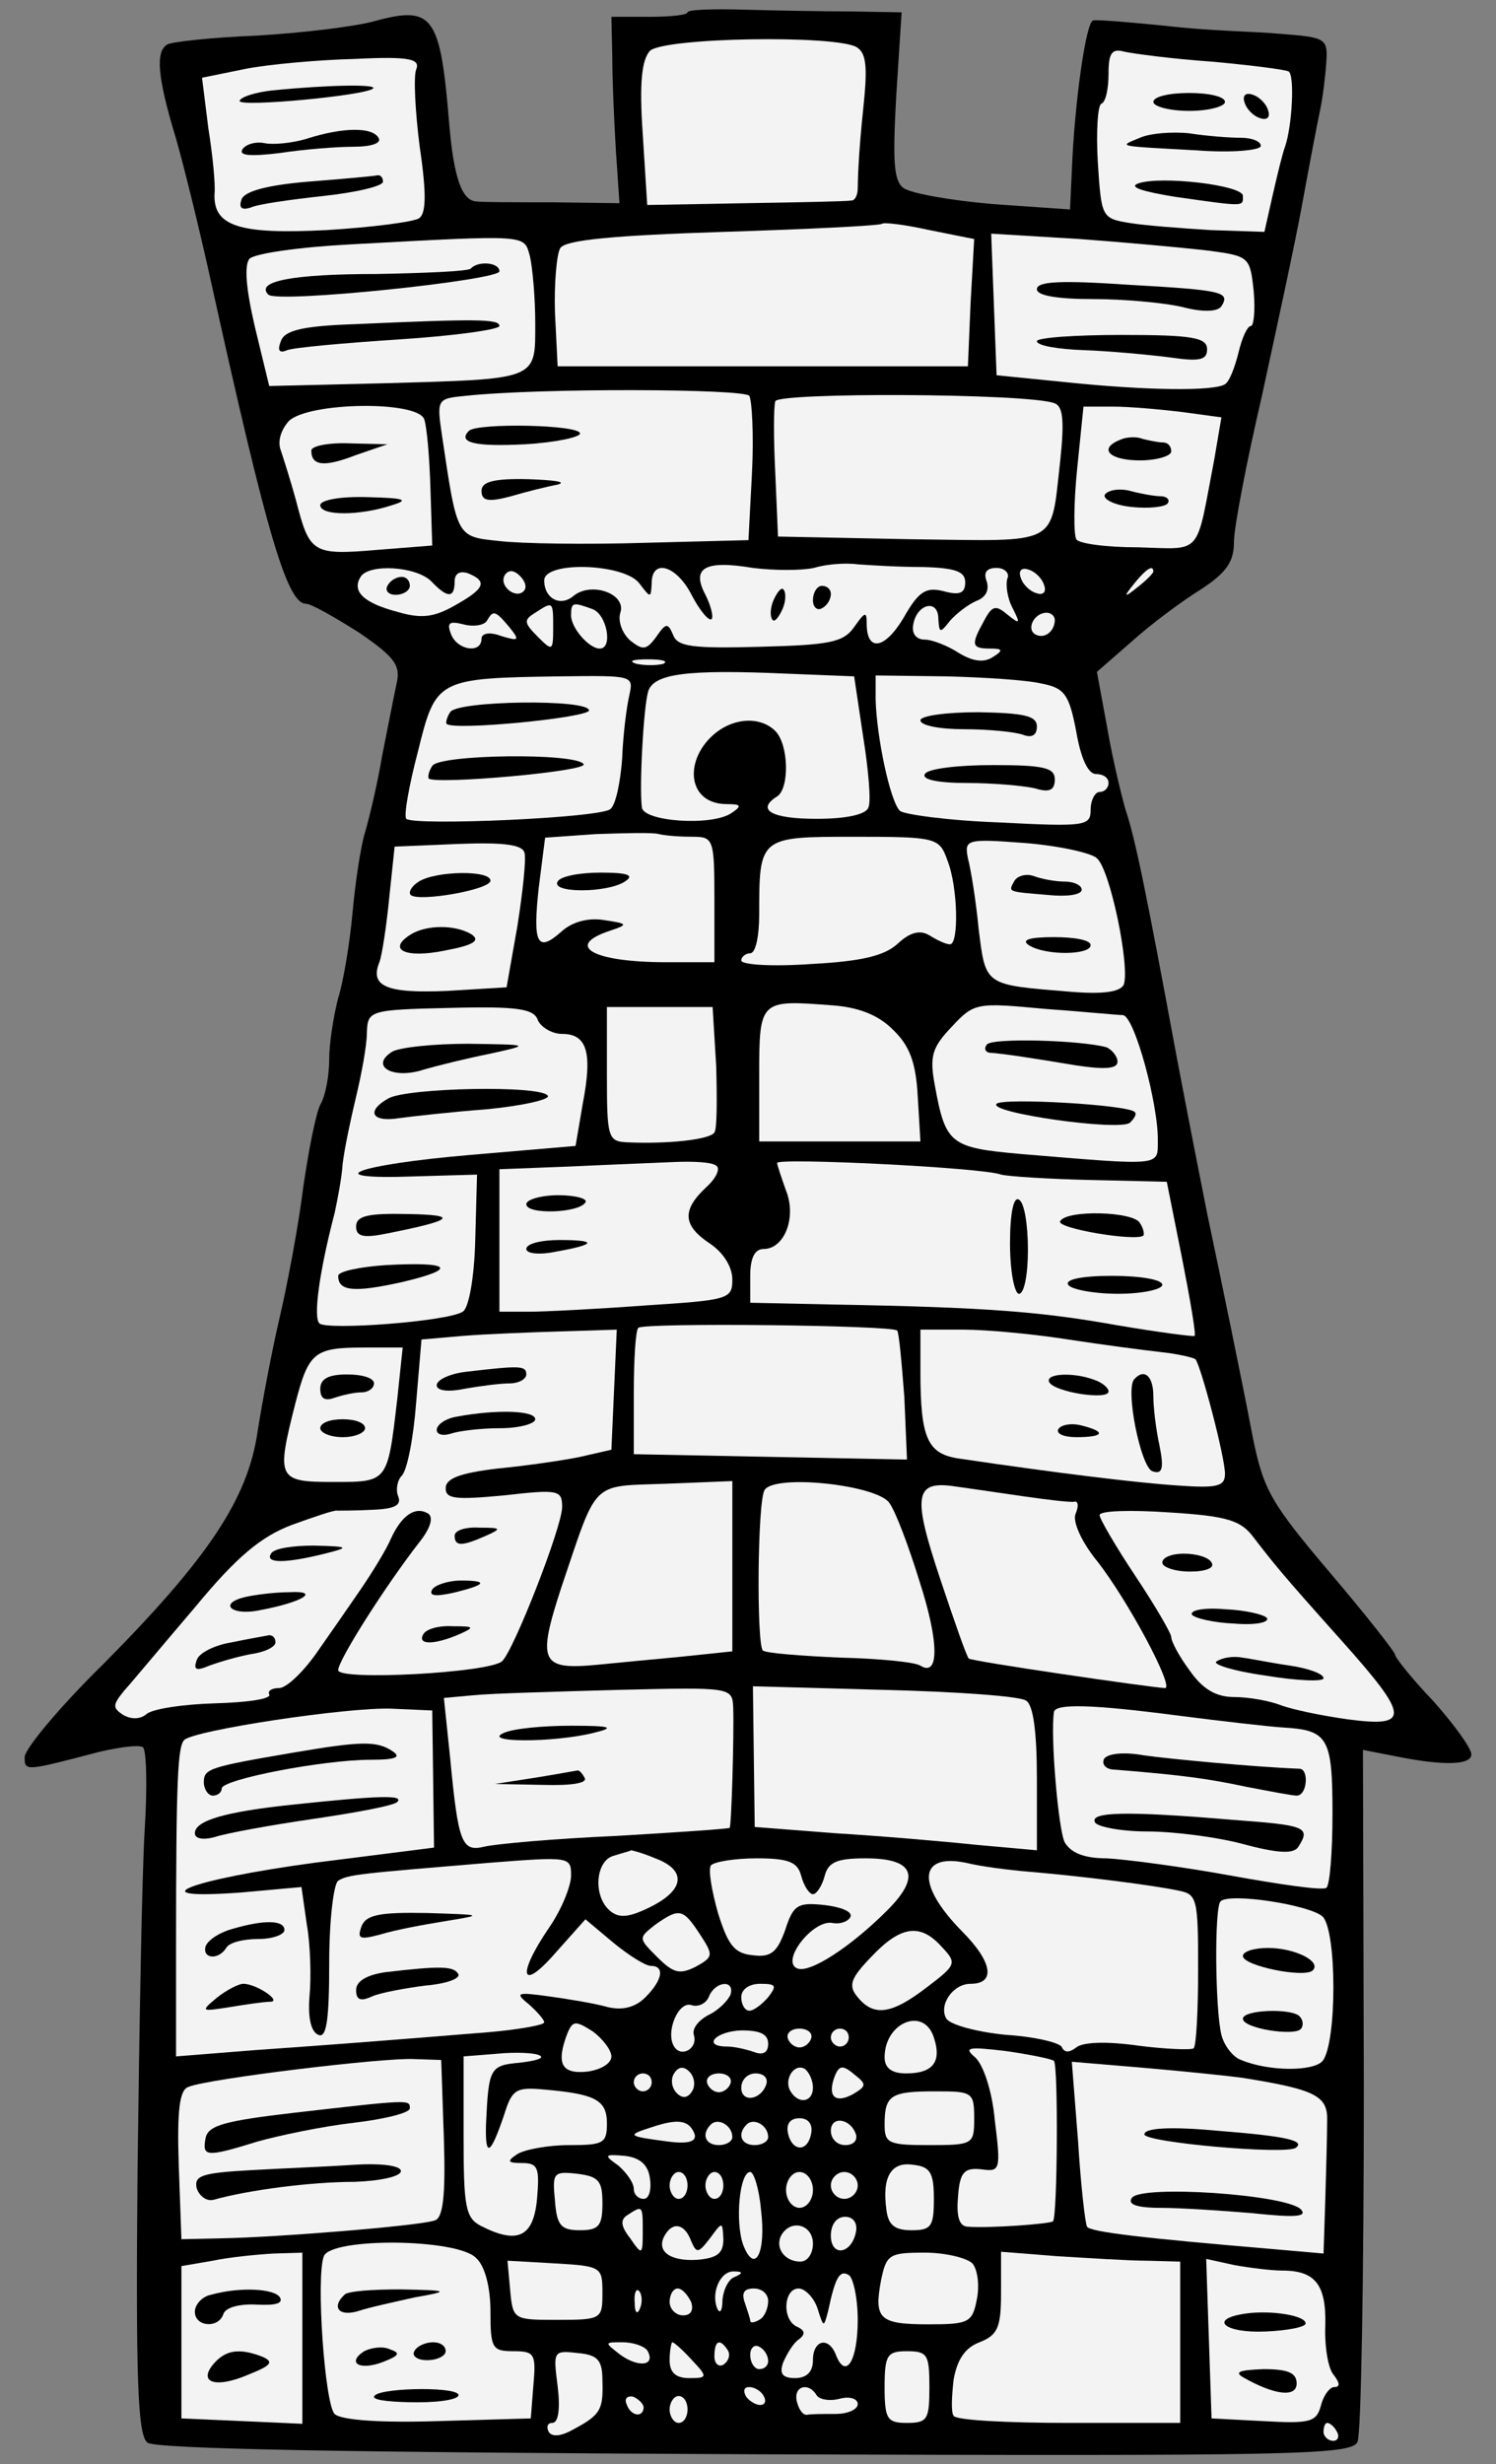 <?xml version="1.0" encoding="UTF-8" standalone="no"?>
<!DOCTYPE svg PUBLIC "-//W3C//DTD SVG 1.1//EN" "http://www.w3.org/Graphics/SVG/1.1/DTD/svg11.dtd">
<svg xmlns:xl="http://www.w3.org/1999/xlink" xmlns="http://www.w3.org/2000/svg" xmlns:dc="http://purl.org/dc/elements/1.1/" version="1.1" viewBox="90 62.04 184.5 303.793" width="184.5" height="303.793">
  <rect x="90" y="62.04" width="184.5" height="303.793" fill="#808080" stroke="none"/>
  <defs>
    <clipPath id="artboard_clip_path">
      <path d="M 90 62.04 L 274.5 62.04 L 274.5 365.833 L 90 365.833 Z"/>
    </clipPath>
  </defs>
  <g id="Tower_(1)" fill="none" stroke-dasharray="none" stroke-opacity="1" fill-opacity="1" stroke="none">
    <title>Tower (1)</title>
    <g id="Tower_(1): Layer 2" clip-path="url(#artboard_clip_path)">
      <title>Layer 2</title>
      <g id="Group_1340">
        <g id="Graphic_1530">
          <path d="M 174.793 63.56 C 174.793 63.891 172.694 64.112 170.153 64.112 L 165.403 64.112 L 165.513 69.083 C 165.513 71.845 165.734 76.927 165.955 80.573 L 166.397 87.091 L 158.111 86.98 C 153.582 86.98 149.384 86.98 148.721 86.87 C 146.954 86.759 145.959 83.887 145.407 77.369 C 144.302 63.891 143.418 62.676 136.127 64.664 C 133.697 65.327 127.289 66.101 121.655 66.432 C 116.131 66.653 111.049 67.205 110.608 67.537 C 109.171 68.421 109.392 71.514 111.712 79.137 C 112.817 83.003 114.806 91.178 116.131 97.254 C 122.87 127.745 125.411 136.473 127.731 136.473 C 128.394 136.473 131.266 138.13 134.249 140.008 C 138.778 143.101 139.441 144.095 138.889 146.415 C 138.557 147.962 137.784 151.939 137.121 155.253 C 136.569 158.567 135.575 162.766 135.022 164.644 C 134.47 166.411 133.807 170.941 133.476 174.586 C 133.144 178.232 132.371 182.982 131.708 185.081 C 131.156 187.18 130.603 190.605 130.603 192.594 C 130.603 194.582 130.161 197.123 129.499 198.228 C 128.946 199.332 128.062 203.862 127.4 208.391 C 126.847 212.921 125.522 219.991 124.527 224.3 C 123.533 228.498 122.318 235.016 121.765 238.551 C 120.55 246.836 115.689 254.128 102.764 267.164 C 97.351 272.466 93.042 277.659 93.042 278.653 C 93.042 280.42 93.042 280.42 102.322 277.99 C 104.752 277.438 107.072 277.106 107.625 277.438 C 108.067 277.769 108.177 282.299 107.846 287.601 C 107.514 292.904 107.183 311.795 106.962 329.581 C 106.741 355.211 106.962 362.171 108.177 363.166 C 109.171 363.939 132.04 364.381 183.079 364.602 C 249.694 364.823 256.765 364.712 257.428 363.055 C 257.87 362.061 258.201 342.507 258.201 319.528 L 258.091 277.769 L 262.068 278.542 C 268.033 279.758 271.458 279.647 271.458 278.321 C 271.458 277.548 269.359 274.676 266.818 271.803 C 264.167 269.042 262.068 266.39 262.068 266.059 C 262.068 265.727 258.422 261.087 254.003 255.895 C 246.712 247.278 245.828 245.732 244.502 239.214 C 243.066 231.701 240.636 219.991 238.868 211.595 C 238.316 208.833 236.548 199.885 235.001 191.71 C 231.245 171.382 229.92 165.085 228.815 161.882 C 228.373 160.335 227.268 155.916 226.605 152.049 L 225.28 144.869 L 229.588 141.113 C 231.908 139.014 235.775 136.141 238.095 134.705 C 241.298 132.606 242.182 131.28 242.182 128.85 C 242.182 127.082 243.729 119.018 245.607 110.953 C 247.375 102.778 249.694 92.173 250.578 87.312 C 251.462 82.451 252.456 77.258 252.788 75.712 C 253.119 74.165 253.451 71.514 253.561 69.857 C 253.782 66.763 253.561 66.653 247.927 66.211 C 244.171 65.88 239.31 65.88 233.676 65.217 C 229.257 64.775 225.28 64.444 224.838 64.554 C 223.954 64.554 222.518 74.607 222.186 83.114 L 221.965 87.864 L 212.465 87.201 C 207.272 86.759 202.301 85.875 201.417 85.213 C 200.202 84.329 200.092 81.788 200.533 73.834 L 201.196 63.56 L 194.899 63.449 C 191.475 63.449 185.509 63.339 181.642 63.228 C 177.886 63.118 174.793 63.228 174.793 63.56 Z" fill="black"/>
        </g>
        <g id="Graphic_1529">
          <path d="M 195.673 67.868 C 196.888 68.642 196.998 70.409 196.446 75.601 C 195.894 80.794 195.783 84.329 195.783 85.213 C 195.783 86.096 195.452 86.759 195.01 86.759 C 194.457 86.87 188.713 86.98 181.974 87.091 L 169.822 87.312 L 169.269 78.584 C 168.827 72.177 169.159 69.415 170.153 68.31 C 171.921 66.653 193.132 66.322 195.673 67.868 Z" fill="#f3f3f3"/>
        </g>
        <g id="Graphic_1528">
          <path d="M 239.42 69.636 C 244.281 70.078 248.59 70.63 248.921 70.851 C 249.694 71.293 249.363 77.59 248.479 80.131 C 248.148 81.015 247.485 83.776 246.933 86.207 L 245.938 90.626 L 239.31 90.405 C 235.775 90.184 231.245 89.853 229.257 89.521 C 225.832 88.969 225.832 88.748 225.39 82.009 C 225.169 78.253 225.39 74.939 225.832 74.828 C 226.384 74.607 226.716 72.95 226.716 71.072 C 226.716 68.531 227.158 67.979 228.704 68.421 C 229.699 68.642 234.56 69.304 239.42 69.636 Z" fill="#f3f3f3"/>
        </g>
        <g id="Graphic_1527">
          <path d="M 141.319 70.63 C 140.988 71.514 141.209 75.822 141.761 80.131 C 142.645 86.096 142.535 88.416 141.651 88.969 C 140.877 89.411 135.796 90.073 130.272 90.405 C 119.556 90.957 116.242 89.963 116.463 85.875 C 116.573 84.771 116.242 81.236 115.689 77.811 L 114.916 71.624 L 120.329 70.52 C 123.202 69.967 129.278 69.415 133.807 69.304 C 140.546 68.973 141.872 69.304 141.319 70.63 Z" fill="#f3f3f3"/>
        </g>
        <g id="Graphic_1526">
          <path d="M 209.703 99.353 L 209.371 107.197 L 184.073 107.197 L 158.774 107.197 L 158.443 100.569 C 158.332 96.923 158.664 93.277 159.106 92.614 C 159.769 91.62 165.624 91.068 179.212 90.626 C 189.817 90.294 198.545 89.853 198.766 89.632 C 198.987 89.411 201.638 89.742 204.621 90.405 L 210.145 91.51 L 209.703 99.353 Z" fill="#f3f3f3"/>
        </g>
        <g id="Graphic_1525">
          <path d="M 155.35 93.609 C 155.681 95.045 156.012 98.801 156.012 101.894 C 156.012 108.965 156.454 108.744 137.121 109.296 L 123.202 109.627 L 121.434 102.336 C 120.329 97.586 120.108 94.713 120.771 93.94 C 121.434 93.277 126.958 92.504 133.144 92.173 C 155.46 90.957 154.576 90.957 155.35 93.609 Z" fill="#f3f3f3"/>
        </g>
        <g id="Graphic_1524">
          <path d="M 239.089 92.946 C 244.06 93.609 244.171 93.719 244.613 97.917 C 244.834 100.348 244.613 102.226 244.281 102.226 C 243.839 102.226 243.177 103.662 242.735 105.54 C 242.293 107.307 241.63 109.075 241.077 109.406 C 239.752 110.29 231.356 110.18 221.744 109.186 L 212.907 108.302 L 212.575 99.574 L 212.244 90.847 L 223.181 91.51 C 229.146 91.952 236.327 92.614 239.089 92.946 Z" fill="#f3f3f3"/>
        </g>
        <g id="Graphic_1523">
          <path d="M 182.416 110.843 C 182.747 111.505 182.968 115.704 182.747 120.233 L 182.305 128.629 L 169.49 128.96 C 162.42 129.181 154.355 129.071 151.593 128.739 C 146.291 128.187 146.401 128.408 144.523 115.814 C 143.86 111.285 143.86 111.174 147.395 110.843 C 156.565 109.848 181.863 109.959 182.416 110.843 Z" fill="#f3f3f3"/>
        </g>
        <g id="Graphic_1522">
          <path d="M 219.977 111.726 C 221.082 112.058 221.303 113.715 220.75 118.907 C 219.535 129.513 220.861 128.739 202.412 128.519 L 185.951 128.187 L 185.619 120.454 C 185.399 116.145 185.399 112.168 185.619 111.505 C 185.951 110.401 216.442 110.511 219.977 111.726 Z" fill="#f3f3f3"/>
        </g>
        <g id="Graphic_1521">
          <path d="M 142.314 113.715 C 142.645 114.599 142.976 118.465 143.087 122.332 L 143.308 129.292 L 136.348 129.844 C 128.504 130.507 128.173 130.176 126.516 123.768 C 125.853 121.338 124.969 118.576 124.638 117.582 C 124.196 116.477 124.638 115.041 125.632 113.936 C 128.062 111.616 141.43 111.395 142.314 113.715 Z" fill="#f3f3f3"/>
        </g>
        <g id="Graphic_1520">
          <path d="M 235.775 112.831 L 240.636 113.494 L 239.752 118.686 C 237.432 130.728 238.426 129.734 230.362 129.513 C 226.495 129.513 223.07 129.071 222.739 128.519 C 222.407 127.966 222.407 124.1 222.849 119.791 L 223.623 112.168 L 227.268 112.168 C 229.257 112.168 233.013 112.5 235.775 112.831 Z" fill="#f3f3f3"/>
        </g>
        <g id="Graphic_1519">
          <path d="M 190.37 132.054 C 191.806 131.612 194.236 131.391 195.783 131.612 C 197.33 131.722 200.865 131.943 203.848 131.943 C 207.825 132.054 209.04 132.496 209.04 133.821 C 209.04 135.147 208.377 135.478 206.389 134.926 C 204.179 134.374 203.295 134.926 201.417 138.24 C 199.097 142.107 196.888 142.438 196.888 138.903 C 196.888 137.356 196.667 137.467 195.341 139.345 C 194.016 141.223 192.358 141.554 183.741 141.775 C 175.456 141.996 173.578 141.775 173.025 140.339 C 172.363 138.793 172.142 138.793 170.926 140.56 C 169.711 142.217 169.269 142.217 167.723 141.002 C 166.728 140.118 166.176 138.572 166.507 137.577 C 167.281 135.257 162.972 133.711 160.763 135.478 C 159.106 136.915 157.117 135.81 157.117 133.6 C 157.117 131.17 166.949 131.501 168.827 133.932 C 170.264 135.81 170.264 135.81 170.374 133.932 C 170.374 130.838 173.467 131.722 175.345 135.478 C 176.34 137.356 177.444 138.682 177.776 138.351 C 177.997 138.019 177.665 136.694 177.002 135.368 C 175.235 132.054 176.892 131.059 182.858 132.054 C 185.509 132.385 188.823 132.385 190.37 132.054 Z" fill="#f3f3f3"/>
        </g>
        <g id="Graphic_1518">
          <path d="M 143.197 133.711 C 145.186 135.81 146.07 135.81 146.07 133.711 C 146.07 132.717 146.733 132.385 147.727 132.717 C 150.157 133.711 149.826 134.595 146.07 136.694 C 143.529 138.13 141.982 138.351 138.999 137.467 C 134.801 136.362 133.365 134.926 134.47 133.158 C 135.464 131.501 141.319 131.833 143.197 133.711 Z" fill="#f3f3f3"/>
        </g>
        <g id="Graphic_1517">
          <path d="M 154.576 134.926 C 153.582 135.92 151.483 134.263 152.256 132.937 C 152.698 132.275 153.361 132.275 154.134 133.048 C 154.797 133.711 155.018 134.484 154.576 134.926 Z" fill="#f3f3f3"/>
        </g>
        <g id="Graphic_1516">
          <path d="M 214.232 133.379 C 214.011 134.153 214.232 135.81 214.895 137.025 C 215.889 139.014 215.779 139.014 214.232 137.798 C 212.796 136.583 212.354 136.694 211.36 138.572 C 209.703 141.554 209.813 141.996 212.133 141.996 C 213.68 141.996 213.79 142.217 212.354 143.101 C 211.249 143.764 209.924 143.543 208.267 142.549 C 206.941 141.665 204.952 140.892 204.069 140.892 C 202.964 140.892 202.412 140.118 202.632 139.014 C 203.074 136.473 205.726 135.81 205.726 138.351 C 205.836 140.118 205.947 140.118 207.162 138.572 C 207.935 137.688 209.371 136.583 210.366 136.141 C 211.581 135.699 212.023 134.816 211.691 133.711 C 211.249 132.606 211.691 132.054 212.907 132.054 C 213.901 132.054 214.564 132.717 214.232 133.379 Z" fill="#f3f3f3"/>
        </g>
        <g id="Graphic_1515">
          <path d="M 218.762 134.153 C 219.093 135.036 218.651 135.478 217.767 135.147 C 216.994 134.926 216.11 134.042 215.889 133.269 C 215.558 132.385 216 131.943 216.884 132.275 C 217.657 132.496 218.541 133.379 218.762 134.153 Z" fill="#f3f3f3"/>
        </g>
        <g id="Graphic_1514">
          <path d="M 232.24 132.496 C 232.24 132.717 231.356 133.6 230.362 134.374 C 228.594 135.81 228.483 135.699 229.92 133.932 C 231.356 132.164 232.24 131.612 232.24 132.496 Z" fill="#f3f3f3"/>
        </g>
        <g id="Graphic_1513">
          <path d="M 158.222 139.455 C 158.222 142.328 158.111 142.328 156.344 140.56 C 154.576 138.793 154.576 138.461 156.012 137.577 C 158.222 136.141 158.222 136.141 158.222 139.455 Z" fill="#f3f3f3"/>
        </g>
        <g id="Graphic_1512">
          <path d="M 163.083 137.135 C 164.85 137.798 165.624 141.996 163.967 141.996 C 162.641 141.996 160.431 139.455 160.431 137.909 C 160.431 136.252 160.652 136.252 163.083 137.135 Z" fill="#f3f3f3"/>
        </g>
        <g id="Graphic_1511">
          <path d="M 152.809 139.345 C 154.134 141.002 154.024 141.113 151.814 140.45 C 150.378 139.897 149.384 140.118 149.384 140.781 C 149.384 142.659 146.401 142.217 145.628 140.229 C 145.075 138.793 145.407 138.572 147.174 139.014 C 148.39 139.345 149.715 139.124 150.047 138.572 C 150.82 137.246 151.041 137.246 152.809 139.345 Z" fill="#f3f3f3"/>
        </g>
        <g id="Graphic_1510">
          <path d="M 220.087 138.461 C 220.087 139.897 218.762 140.892 217.657 140.229 C 216.552 139.566 217.547 137.577 219.093 137.577 C 219.645 137.577 220.087 138.019 220.087 138.461 Z" fill="#f3f3f3"/>
        </g>
        <g id="Graphic_1509">
          <path d="M 171.81 143.874 C 171.037 144.095 169.49 144.095 168.496 143.874 C 167.391 143.543 168.054 143.322 169.822 143.322 C 171.7 143.322 172.473 143.543 171.81 143.874 Z" fill="#f3f3f3"/>
        </g>
        <g id="Graphic_1508">
          <path d="M 196.446 152.823 C 197.109 156.91 197.44 160.887 197.109 161.55 C 196.888 162.434 194.457 162.986 190.701 162.986 C 185.178 162.986 183.189 161.882 185.84 160.225 C 187.387 159.23 187.277 153.817 185.619 152.16 C 183.741 150.282 180.317 150.503 177.886 152.712 C 174.351 155.916 174.795 161.171 179.656 161.171 C 181.423 161.171 181.534 161.392 180.208 162.276 C 177.778 163.933 169.269 163.318 169.159 161.55 C 168.827 158.899 169.38 149.177 169.932 147.299 C 170.595 145.09 174.683 144.537 187.056 145.09 L 195.341 145.421 L 196.446 152.823 Z" fill="#f3f3f3"/>
        </g>
        <g id="Graphic_1507">
          <path d="M 167.612 147.741 C 167.281 149.177 166.839 152.602 166.728 155.585 C 166.507 158.457 165.955 161.219 165.292 161.771 C 164.187 162.876 141.098 163.87 140.104 162.986 C 139.773 162.655 140.436 158.899 141.54 154.701 C 143.75 145.752 143.86 145.642 159.106 145.421 C 168.054 145.311 168.165 145.311 167.612 147.741 Z" fill="#f3f3f3"/>
        </g>
        <g id="Graphic_1506">
          <path d="M 218.43 146.305 C 221.303 146.857 221.855 147.631 222.739 152.27 C 223.291 155.474 224.175 157.463 225.169 157.463 C 226.053 157.463 226.716 157.905 226.716 158.567 C 226.716 159.12 226.274 159.672 225.611 159.672 C 225.059 159.672 224.506 160.666 224.506 161.882 C 224.506 163.87 223.844 163.981 213.238 163.428 C 206.941 163.207 201.417 162.434 200.975 161.992 C 199.76 160.777 198.103 152.823 197.993 148.293 L 197.993 145.311 L 206.61 145.421 C 211.249 145.532 216.552 145.863 218.43 146.305 Z" fill="#f3f3f3"/>
        </g>
        <g id="Graphic_1505">
          <path d="M 175.456 165.196 C 177.997 165.196 178.107 165.527 178.107 172.929 L 178.107 180.662 L 172.142 180.662 C 163.193 180.662 159.548 178.674 165.182 176.796 C 167.502 176.022 167.502 175.912 164.519 175.47 C 162.53 175.139 160.542 175.691 159.216 176.906 C 156.233 179.558 155.681 178.342 156.454 171.382 L 157.228 165.306 L 163.525 164.864 C 166.949 164.754 170.484 164.644 171.258 164.864 C 172.142 165.085 174.02 165.196 175.456 165.196 Z" fill="#f3f3f3"/>
        </g>
        <g id="Graphic_1504">
          <path d="M 153.803 176.243 L 152.477 183.756 L 145.186 184.197 C 137.674 184.529 135.575 183.645 136.79 180.662 C 137.121 179.779 137.674 176.133 138.005 172.708 L 138.668 166.411 L 146.512 166.08 C 152.256 165.859 154.466 166.19 154.687 167.184 C 154.908 167.958 154.466 172.045 153.803 176.243 Z" fill="#f3f3f3"/>
        </g>
        <g id="Graphic_1503">
          <path d="M 206.831 168.068 C 208.156 171.382 208.267 178.453 207.162 178.453 C 206.61 178.453 205.505 177.9 204.621 177.348 C 203.516 176.685 202.301 176.906 200.754 178.342 C 199.097 179.889 196.225 180.552 190.038 180.883 C 185.288 181.215 181.421 180.994 181.421 180.441 C 181.421 179.999 181.974 179.558 182.526 179.558 C 183.189 179.558 183.631 177.459 183.631 174.807 C 183.631 165.196 183.631 165.196 195.341 165.196 C 205.505 165.196 205.836 165.306 206.831 168.068 Z" fill="#f3f3f3"/>
        </g>
        <g id="Graphic_1502">
          <path d="M 225.28 167.847 C 226.937 169.283 229.367 181.215 228.594 183.424 C 228.152 184.308 226.163 184.639 222.076 184.308 C 211.36 183.424 211.581 183.645 210.697 176.575 C 210.366 173.04 209.703 169.063 209.371 167.847 C 208.929 165.527 209.15 165.417 216.442 165.969 C 220.529 166.301 224.617 167.184 225.28 167.847 Z" fill="#f3f3f3"/>
        </g>
        <g id="Graphic_1501">
          <path d="M 200.092 188.948 C 202.191 190.936 202.964 193.035 203.185 197.233 L 203.516 202.757 L 193.574 202.757 L 183.631 202.757 L 183.631 194.582 C 183.631 185.302 183.741 185.302 192.469 185.965 C 195.894 186.186 198.324 187.18 200.092 188.948 Z" fill="#f3f3f3"/>
        </g>
        <g id="Graphic_1500">
          <path d="M 228.483 187.18 C 229.92 187.291 232.902 198.338 232.792 202.757 C 232.792 205.85 233.234 205.74 215.889 204.304 C 207.162 203.53 206.61 203.089 205.284 195.797 C 204.621 192.262 204.952 191.157 207.383 188.616 C 210.145 185.634 210.476 185.634 218.762 186.407 C 223.402 186.738 227.821 187.18 228.483 187.18 Z" fill="#f3f3f3"/>
        </g>
        <g id="Graphic_1499">
          <path d="M 156.344 187.843 C 156.786 188.727 158.111 189.5 159.327 189.5 C 162.42 189.5 163.083 191.82 161.868 198.117 L 160.984 203.31 L 148.058 204.414 C 133.807 205.629 128.946 207.508 141.098 207.066 L 148.832 206.845 L 148.611 214.909 C 148.5 219.439 147.837 223.305 147.064 223.747 C 145.186 224.962 130.272 226.067 129.388 225.183 C 128.615 224.41 129.388 218.776 131.266 211.595 C 131.598 210.048 132.15 207.287 132.26 205.519 C 132.481 203.641 133.255 199.995 133.918 197.233 C 134.58 194.472 135.243 190.936 135.243 189.39 C 135.354 186.628 135.464 186.517 145.517 186.296 C 153.913 186.076 155.902 186.407 156.344 187.843 Z" fill="#f3f3f3"/>
        </g>
        <g id="Graphic_1498">
          <path d="M 178.328 193.477 C 178.439 197.454 178.439 201.21 178.107 201.652 C 177.555 202.536 172.363 203.089 167.391 202.868 C 164.961 202.757 164.85 202.315 164.85 194.472 L 164.85 186.186 L 171.368 186.186 L 177.886 186.186 L 178.328 193.477 Z" fill="#f3f3f3"/>
        </g>
        <g id="Graphic_1497">
          <path d="M 178.328 205.74 C 178.881 206.071 178.328 207.287 177.113 208.391 C 174.02 211.264 174.241 213.142 177.555 215.351 C 179.212 216.456 180.317 218.224 180.317 219.77 C 180.317 222.201 179.875 222.311 169.601 222.974 C 163.635 223.416 157.117 223.747 155.239 223.747 L 151.593 223.747 L 151.593 214.909 L 151.593 206.182 L 160.21 205.85 C 164.85 205.629 170.705 205.409 173.025 205.298 C 175.456 205.188 177.776 205.298 178.328 205.74 Z" fill="#f3f3f3"/>
        </g>
        <g id="Graphic_1496">
          <path d="M 213.459 206.845 C 214.343 207.066 219.314 207.397 224.506 207.508 L 233.897 207.728 L 235.775 217.119 C 236.769 222.201 237.542 226.62 237.321 226.73 C 237.211 226.84 232.902 226.288 227.71 225.404 C 218.43 223.747 211.691 223.195 192.8 222.863 L 182.526 222.642 L 182.526 219.328 C 182.526 217.119 183.079 216.014 184.183 216.014 C 186.724 216.014 188.271 212.147 186.945 208.833 C 186.393 207.287 185.84 205.629 185.84 205.409 C 185.84 204.746 211.139 205.961 213.459 206.845 Z" fill="#f3f3f3"/>
        </g>
        <g id="Graphic_1495">
          <path d="M 200.644 226.067 C 200.865 226.288 201.196 229.934 201.528 234.242 L 201.859 241.975 L 185.067 241.644 L 168.165 241.313 L 168.165 233.8 C 168.165 229.713 168.386 226.067 168.717 225.736 C 169.38 225.073 199.981 225.404 200.644 226.067 Z" fill="#f3f3f3"/>
        </g>
        <g id="Graphic_1494">
          <path d="M 165.734 233.358 L 165.403 240.76 L 161.536 241.644 C 159.437 242.086 154.797 242.749 151.372 243.08 C 146.733 243.633 144.965 244.295 144.965 245.511 C 144.965 246.836 146.18 246.947 152.146 246.394 C 158.885 245.621 159.327 245.732 159.327 247.831 C 159.327 250.261 153.361 265.506 151.925 266.832 C 150.378 268.268 131.708 269.263 131.708 267.937 C 131.708 266.722 137.453 257.663 141.651 252.25 C 143.087 250.482 143.529 249.046 142.756 248.604 C 141.209 247.72 139.552 248.825 138.226 251.697 C 137.674 253.023 135.906 255.895 134.47 257.994 C 133.034 260.093 130.493 263.739 128.946 265.948 C 127.289 268.268 125.301 270.146 124.417 270.146 C 123.533 270.146 122.981 270.478 123.202 270.92 C 123.533 271.472 120.55 271.914 116.573 272.024 C 112.707 272.135 108.84 272.687 108.067 273.35 C 107.293 274.013 106.189 274.013 105.194 273.461 C 103.869 272.577 103.869 272.245 105.305 270.478 C 106.299 269.373 110.166 264.733 114.032 260.204 C 119.225 253.907 122.207 251.476 125.963 250.04 C 128.725 249.046 131.266 248.162 131.598 248.273 C 131.929 248.273 133.918 248.273 136.017 248.162 C 138.668 248.052 139.552 247.61 139.11 246.505 C 138.778 245.732 138.999 244.516 139.552 243.964 C 140.215 243.301 140.988 239.324 141.319 235.016 L 141.982 227.172 L 147.064 226.73 C 149.826 226.509 155.239 226.288 159.106 226.178 L 166.066 225.957 L 165.734 233.358 Z" fill="#f3f3f3"/>
        </g>
        <g id="Graphic_1493">
          <path d="M 221.744 227.172 C 226.053 227.835 231.135 228.498 233.123 228.719 C 235.222 228.94 237.1 229.381 237.432 229.602 C 238.095 230.376 241.077 241.644 241.077 243.743 C 241.077 245.29 240.083 245.511 235.333 245.179 C 230.251 244.848 220.308 243.633 208.377 241.865 C 204.4 241.313 203.516 239.435 203.516 231.149 L 203.516 225.957 L 208.819 225.957 C 211.691 225.957 217.547 226.509 221.744 227.172 Z" fill="#f3f3f3"/>
        </g>
        <g id="Graphic_1492">
          <path d="M 138.999 234.463 C 137.784 244.848 137.895 244.737 131.045 244.737 C 124.196 244.737 124.085 244.295 126.405 235.126 C 128.062 228.719 128.725 228.166 134.912 228.166 L 139.662 228.166 L 138.999 234.463 Z" fill="#f3f3f3"/>
        </g>
        <g id="Graphic_1491">
          <path d="M 180.317 255.122 L 180.317 265.617 L 174.02 266.28 C 170.484 266.611 165.845 267.053 163.635 267.274 C 156.675 267.937 156.233 266.943 159.216 257.773 C 163.746 244.406 162.751 245.29 172.031 244.958 L 180.317 244.627 L 180.317 255.122 Z" fill="#f3f3f3"/>
        </g>
        <g id="Graphic_1490">
          <path d="M 199.65 247.278 C 200.423 248.273 202.08 252.691 203.406 257 C 205.836 264.512 205.836 268.821 203.516 267.385 C 202.853 266.943 198.434 266.501 193.574 266.39 C 188.713 266.169 184.404 265.838 184.073 265.506 C 183.299 264.623 183.41 247.168 184.294 245.732 C 185.509 243.743 197.993 245.069 199.65 247.278 Z" fill="#f3f3f3"/>
        </g>
        <g id="Graphic_1489">
          <path d="M 216.221 246.505 C 219.314 246.947 222.076 247.278 222.518 247.168 C 222.96 247.057 223.07 247.72 222.628 248.714 C 222.297 249.709 223.402 252.139 225.28 254.459 C 229.036 259.209 234.891 270.146 233.676 270.146 C 231.687 270.036 209.703 266.832 209.482 266.501 C 209.261 266.39 207.714 261.971 205.947 256.669 C 202.522 246.394 202.743 244.516 207.825 245.29 C 209.371 245.511 213.238 246.063 216.221 246.505 Z" fill="#f3f3f3"/>
        </g>
        <g id="Graphic_1488">
          <path d="M 244.613 251.587 C 247.264 255.011 248.037 256.006 255.55 264.402 C 263.835 273.682 263.946 275.007 256.323 274.013 C 253.119 273.571 249.363 272.798 247.927 272.245 C 246.491 271.693 243.95 271.251 242.182 271.251 C 239.973 271.251 238.316 270.257 236.769 268.047 C 235.443 266.28 234.449 264.402 234.449 263.849 C 234.449 263.407 232.46 259.983 230.03 256.337 C 227.6 252.691 225.611 249.267 225.611 248.825 C 225.611 248.273 229.478 248.162 234.228 248.493 C 241.409 248.935 243.066 249.488 244.613 251.587 Z" fill="#f3f3f3"/>
        </g>
        <g id="Graphic_1487">
          <path d="M 180.427 272.577 C 180.538 275.891 180.206 287.27 179.985 287.38 C 179.875 287.491 173.578 287.933 165.955 288.375 C 158.332 288.706 151.041 289.369 149.715 289.7 C 146.954 290.363 146.512 289.258 145.517 278.763 L 144.744 271.362 L 148.39 271.03 C 150.489 270.809 158.443 270.588 166.286 270.367 C 180.206 270.036 180.317 270.036 180.427 272.577 Z" fill="#f3f3f3"/>
        </g>
        <g id="Graphic_1486">
          <path d="M 216.552 271.693 C 217.436 272.245 217.878 275.56 217.878 281.304 L 217.878 290.142 L 210.476 289.479 C 206.278 289.037 198.545 288.375 193.021 288.043 L 183.079 287.27 L 182.968 278.653 L 182.858 269.925 L 198.987 270.367 C 207.935 270.588 215.779 271.141 216.552 271.693 Z" fill="#f3f3f3"/>
        </g>
        <g id="Graphic_1485">
          <path d="M 143.418 281.304 L 143.529 289.811 L 128.725 291.689 C 113.259 293.788 106.741 296.329 119.887 295.334 L 127.179 294.672 L 127.841 299.312 C 128.283 301.742 128.394 305.829 128.173 308.149 C 127.952 310.911 128.394 312.568 129.278 312.9 C 130.272 313.342 130.603 311.022 130.603 303.951 C 130.603 298.759 131.156 294.23 131.708 293.898 C 132.923 293.125 134.359 293.014 150.268 291.689 C 160.21 290.916 160.431 290.916 160.431 293.235 C 160.431 294.561 159.216 297.544 157.669 299.753 C 153.692 305.609 154.245 307.708 158.553 302.736 L 162.199 298.649 L 165.624 301.521 C 167.502 303.068 169.601 304.393 170.264 304.393 C 172.031 304.393 171.7 306.161 169.601 308.26 C 168.386 309.475 166.839 309.917 164.961 309.475 C 163.414 309.033 160.1 308.481 157.669 308.149 C 153.692 307.597 153.471 307.708 155.239 309.144 C 156.233 310.028 157.117 311.022 157.117 311.353 C 157.117 311.685 154.024 312.237 150.268 312.568 C 135.243 313.784 130.824 314.115 121.434 314.778 L 111.712 315.551 L 111.712 301.963 C 111.712 281.194 111.933 277.438 112.707 276.554 C 113.922 275.339 132.923 272.466 138.337 272.687 L 143.308 272.908 L 143.418 281.304 Z" fill="#f3f3f3"/>
        </g>
        <g id="Graphic_1484">
          <path d="M 235.554 273.571 C 240.746 274.234 246.491 274.897 248.258 275.007 C 253.782 275.339 254.334 276.222 254.334 285.613 C 254.334 290.363 254.003 294.561 253.561 294.782 C 253.009 295.114 247.706 294.34 241.63 293.235 C 235.554 292.131 228.704 291.247 226.495 291.136 C 223.733 291.136 222.076 290.474 221.303 289.148 C 220.529 287.601 219.535 276.112 219.977 273.129 C 220.087 272.024 224.617 272.135 235.554 273.571 Z" fill="#f3f3f3"/>
        </g>
        <g id="Graphic_1483">
          <path d="M 170.816 291.136 C 174.683 292.573 174.462 295.003 170.264 297.102 C 167.612 298.428 166.397 298.538 165.292 297.654 C 163.083 295.887 163.414 291.357 165.734 290.805 C 166.728 290.474 167.723 290.253 167.833 290.142 C 167.944 290.142 169.269 290.474 170.816 291.136 Z" fill="#f3f3f3"/>
        </g>
        <g id="Graphic_1482">
          <path d="M 188.823 293.346 C 189.155 294.561 189.817 295.555 190.259 295.555 C 190.701 295.555 191.364 294.561 191.696 293.346 C 192.137 291.578 193.242 291.136 196.777 291.136 C 202.743 291.136 203.627 293.346 199.429 297.544 C 194.899 302.073 189.928 305.277 188.381 304.725 C 186.172 303.951 190.149 298.759 192.579 299.091 C 193.684 299.312 194.678 298.87 194.899 298.317 C 195.12 297.654 193.574 297.102 191.585 296.881 C 188.381 296.55 187.829 296.881 186.835 299.974 C 185.84 302.736 185.067 303.399 182.747 303.068 C 180.538 302.847 179.764 301.742 178.549 297.875 C 177.776 295.114 177.334 292.573 177.665 292.02 C 177.997 291.578 180.538 291.136 183.299 291.136 C 187.277 291.136 188.381 291.578 188.823 293.346 Z" fill="#f3f3f3"/>
        </g>
        <g id="Graphic_1481">
          <path d="M 216.994 292.794 C 223.512 293.346 232.24 294.451 235.333 295.114 C 237.653 295.555 237.763 296.108 237.763 304.835 C 237.763 309.807 237.542 314.226 237.211 314.557 C 236.879 314.778 233.786 314.667 230.362 314.226 C 226.495 313.673 223.512 313.784 222.739 314.447 C 221.855 315.109 221.303 315.109 220.971 314.447 C 220.861 313.894 217.657 313.121 214.122 312.9 C 210.587 312.568 207.272 311.685 206.72 310.911 C 205.726 309.254 207.493 306.603 209.703 306.603 C 212.796 306.603 212.465 303.951 208.598 300.085 C 202.964 294.34 203.295 290.474 209.15 291.689 C 210.918 292.131 214.343 292.573 216.994 292.794 Z" fill="#f3f3f3"/>
        </g>
        <g id="Graphic_1480">
          <path d="M 253.119 298.317 C 254.887 300.085 254.887 313.894 253.119 316.104 C 252.014 317.429 246.491 317.429 243.066 315.993 C 242.072 315.662 240.967 314.226 240.636 312.9 C 239.862 309.807 239.752 297.213 240.525 296.439 C 241.63 295.334 251.573 296.881 253.119 298.317 Z" fill="#f3f3f3"/>
        </g>
        <g id="Graphic_1479">
          <path d="M 176.34 300.527 C 177.997 303.068 177.997 303.289 175.787 304.504 C 173.799 305.498 173.025 305.277 171.037 303.289 C 168.717 300.969 168.717 300.969 170.816 299.312 C 173.799 297.213 174.241 297.323 176.34 300.527 Z" fill="#f3f3f3"/>
        </g>
        <g id="Graphic_1478">
          <path d="M 206.168 302.073 C 208.046 304.062 207.935 304.283 204.29 307.045 C 199.981 310.359 197.772 310.69 195.783 308.26 C 194.568 306.824 194.899 305.94 197.44 303.289 C 201.086 299.422 203.516 299.091 206.168 302.073 Z" fill="#f3f3f3"/>
        </g>
        <g id="Graphic_1477">
          <path d="M 180.096 307.929 C 179.764 308.702 178.549 309.917 177.334 310.469 C 176.119 311.132 175.345 312.127 175.566 312.9 C 176.119 314.557 174.02 315.772 173.136 314.336 C 172.031 312.568 173.688 308.591 175.345 309.254 C 176.119 309.475 177.113 309.033 177.444 308.149 C 178.218 306.271 180.648 306.05 180.096 307.929 Z" fill="#f3f3f3"/>
        </g>
        <g id="Graphic_1476">
          <path d="M 184.736 308.26 C 183.962 309.144 182.968 309.917 182.416 309.917 C 181.863 309.917 181.421 309.144 181.421 308.26 C 181.421 307.266 182.416 306.603 183.741 306.603 C 185.73 306.603 185.84 306.824 184.736 308.26 Z" fill="#f3f3f3"/>
        </g>
        <g id="Graphic_1475">
          <path d="M 165.403 315.551 C 165.403 316.435 164.077 317.208 162.42 317.429 C 159.216 317.761 158.553 316.435 159.989 312.679 C 160.652 311.132 160.984 311.132 163.083 312.458 C 164.298 313.342 165.403 314.778 165.403 315.551 Z" fill="#f3f3f3"/>
        </g>
        <g id="Graphic_1474">
          <path d="M 205.173 313.231 C 206.168 316.214 205.063 317.65 201.749 317.65 C 199.981 317.65 199.097 316.987 199.097 315.662 C 199.097 311.353 203.958 309.365 205.173 313.231 Z" fill="#f3f3f3"/>
        </g>
        <g id="Graphic_1473">
          <path d="M 184.736 314.005 C 184.736 315.109 184.073 315.441 182.968 314.999 C 181.974 314.667 180.538 314.336 179.654 314.336 C 176.561 314.336 178.218 312.458 181.421 312.348 C 183.741 312.348 184.736 312.789 184.736 314.005 Z" fill="#f3f3f3"/>
        </g>
        <g id="Graphic_1472">
          <path d="M 190.038 313.342 C 189.817 314.005 189.155 314.447 188.602 314.447 C 188.05 314.447 187.387 314.005 187.166 313.342 C 186.945 312.679 187.608 312.127 188.602 312.127 C 189.597 312.127 190.259 312.679 190.038 313.342 Z" fill="#f3f3f3"/>
        </g>
        <g id="Graphic_1471">
          <path d="M 194.678 313.231 C 194.678 313.784 194.236 314.336 193.574 314.336 C 193.021 314.336 192.469 313.784 192.469 313.231 C 192.469 312.568 193.021 312.127 193.574 312.127 C 194.236 312.127 194.678 312.568 194.678 313.231 Z" fill="#f3f3f3"/>
        </g>
        <g id="Graphic_1470">
          <path d="M 154.134 316.325 C 150.378 316.656 150.268 316.987 149.936 323.947 C 149.826 328.145 150.489 327.703 152.146 322.843 C 153.14 319.639 153.582 319.307 157.117 319.639 C 163.525 320.191 164.85 320.964 164.85 323.837 C 164.85 326.267 164.408 326.488 160.21 326.488 C 157.559 326.488 154.687 327.041 153.803 327.593 C 152.477 328.477 152.588 328.698 154.355 328.698 C 156.344 328.698 156.565 329.25 156.233 333.117 C 155.791 337.867 153.803 338.751 149.273 336.431 C 147.395 335.437 147.174 334 147.174 325.383 L 147.174 315.551 L 151.372 315.22 C 153.582 314.999 156.012 315.109 156.565 315.441 C 157.228 315.772 156.012 316.104 154.134 316.325 Z" fill="#f3f3f3"/>
        </g>
        <g id="Graphic_1469">
          <path d="M 219.977 316.104 C 220.529 316.546 220.419 335.326 219.866 335.878 C 219.535 336.21 211.912 336.762 209.261 336.541 C 208.267 336.431 207.935 335.216 208.156 332.785 C 208.377 329.802 208.929 329.25 211.029 329.471 C 213.348 329.802 213.459 329.581 212.686 323.395 C 212.354 319.749 211.249 316.546 210.255 315.662 C 208.819 314.447 209.371 314.336 214.011 314.888 C 217.105 315.33 219.756 315.883 219.977 316.104 Z" fill="#f3f3f3"/>
        </g>
        <g id="Graphic_1468">
          <path d="M 144.744 325.715 C 144.965 332.785 144.634 335.437 143.639 335.768 C 141.872 336.431 124.085 337.867 117.346 337.978 L 112.375 338.088 L 112.044 328.919 C 111.823 322.069 112.154 319.639 113.259 319.307 C 115.579 318.313 137.453 315.662 141.098 315.883 L 144.413 315.993 L 144.744 325.715 Z" fill="#f3f3f3"/>
        </g>
        <g id="Graphic_1467">
          <path d="M 175.345 319.86 C 174.793 320.744 174.13 320.744 173.467 320.081 C 172.804 319.418 172.694 318.313 173.136 317.65 C 173.688 316.766 174.351 316.766 175.014 317.429 C 175.677 318.092 175.787 319.197 175.345 319.86 Z" fill="#f3f3f3"/>
        </g>
        <g id="Graphic_1466">
          <path d="M 190.259 319.418 C 190.259 321.185 188.492 321.517 187.498 319.86 C 186.614 318.424 187.939 316.325 189.265 317.098 C 189.817 317.54 190.259 318.534 190.259 319.418 Z" fill="#f3f3f3"/>
        </g>
        <g id="Graphic_1465">
          <path d="M 195.231 320.191 C 193.021 321.406 192.027 320.523 192.911 318.092 C 193.463 316.656 193.905 316.546 195.341 317.761 C 196.888 318.976 196.888 319.197 195.231 320.191 Z" fill="#f3f3f3"/>
        </g>
        <g id="Graphic_1464">
          <path d="M 243.287 318.203 C 252.235 319.639 253.782 320.412 253.672 323.505 C 253.672 325.163 253.561 329.471 253.451 333.117 L 253.23 339.856 L 246.933 339.303 C 231.245 337.978 224.396 337.204 224.064 336.541 C 223.844 336.21 223.291 331.459 222.96 326.046 L 222.186 316.214 L 231.356 316.987 C 236.438 317.429 241.74 317.982 243.287 318.203 Z" fill="#f3f3f3"/>
        </g>
        <g id="Graphic_1463">
          <path d="M 170.374 318.755 C 170.374 319.307 169.932 319.86 169.269 319.86 C 168.717 319.86 168.165 319.307 168.165 318.755 C 168.165 318.092 168.717 317.65 169.269 317.65 C 169.932 317.65 170.374 318.092 170.374 318.755 Z" fill="#f3f3f3"/>
        </g>
        <g id="Graphic_1462">
          <path d="M 180.096 318.865 C 179.875 319.528 179.212 319.97 178.66 319.97 C 178.107 319.97 177.444 319.528 177.223 318.865 C 177.002 318.203 177.665 317.65 178.66 317.65 C 179.654 317.65 180.317 318.203 180.096 318.865 Z" fill="#f3f3f3"/>
        </g>
        <g id="Graphic_1461">
          <path d="M 184.515 318.976 C 183.852 320.964 181.421 321.296 181.421 319.418 C 181.421 318.424 182.195 317.65 183.189 317.65 C 184.183 317.65 184.736 318.203 184.515 318.976 Z" fill="#f3f3f3"/>
        </g>
        <g id="Graphic_1460">
          <path d="M 210.145 323.174 C 210.145 326.378 210.034 326.488 204.621 326.488 C 199.539 326.488 199.097 326.267 199.097 323.947 C 199.097 320.302 199.871 319.86 205.394 319.86 C 209.924 319.86 210.145 319.97 210.145 323.174 Z" fill="#f3f3f3"/>
        </g>
        <g id="Graphic_1459">
          <path d="M 175.677 325.163 C 175.898 326.046 174.903 326.378 172.363 326.046 C 167.281 325.383 167.281 325.273 170.374 324.279 C 173.688 323.174 175.014 323.395 175.677 325.163 Z" fill="#f3f3f3"/>
        </g>
        <g id="Graphic_1458">
          <path d="M 180.317 325.494 C 180.317 326.046 179.543 326.488 178.66 326.488 C 177.002 326.488 176.45 325.163 177.665 323.947 C 178.549 323.063 180.317 324.058 180.317 325.494 Z" fill="#f3f3f3"/>
        </g>
        <g id="Graphic_1457">
          <path d="M 184.736 325.494 C 184.736 326.046 183.962 326.488 183.079 326.488 C 181.421 326.488 180.869 325.163 182.084 323.947 C 182.968 323.063 184.736 324.058 184.736 325.494 Z" fill="#f3f3f3"/>
        </g>
        <g id="Graphic_1456">
          <path d="M 190.038 325.052 C 189.597 327.482 187.608 327.262 187.166 324.942 C 186.945 323.837 187.498 323.174 188.602 323.174 C 189.707 323.174 190.259 323.947 190.038 325.052 Z" fill="#f3f3f3"/>
        </g>
        <g id="Graphic_1455">
          <path d="M 195.562 325.163 C 195.783 325.936 195.231 326.488 194.236 326.488 C 193.242 326.488 192.469 325.715 192.469 324.721 C 192.469 322.843 194.899 323.174 195.562 325.163 Z" fill="#f3f3f3"/>
        </g>
        <g id="Graphic_1454">
          <path d="M 170.153 330.576 C 170.374 332.012 170.043 333.117 169.38 333.117 C 168.717 333.117 168.165 332.564 168.165 331.901 C 168.165 331.128 167.281 329.913 166.286 329.029 C 164.408 327.703 164.519 327.593 167.06 327.814 C 168.938 328.035 169.932 328.919 170.153 330.576 Z" fill="#f3f3f3"/>
        </g>
        <g id="Graphic_1453">
          <path d="M 205.173 333.117 C 205.173 336.541 204.842 336.983 202.412 336.983 C 200.313 336.983 199.539 336.32 199.318 334.442 C 198.766 330.465 199.871 328.477 202.632 328.919 C 204.732 329.14 205.173 329.913 205.173 333.117 Z" fill="#f3f3f3"/>
        </g>
        <g id="Graphic_1452">
          <path d="M 164.298 333.669 C 164.298 336.431 163.856 336.983 161.536 336.983 C 159.216 336.983 158.664 336.431 158.443 333.338 C 158.111 329.913 158.222 329.692 161.205 330.023 C 163.856 330.355 164.298 330.907 164.298 333.669 Z" fill="#f3f3f3"/>
        </g>
        <g id="Graphic_1451">
          <path d="M 174.793 331.459 C 174.793 332.343 174.351 333.117 173.688 333.117 C 173.136 333.117 172.584 332.343 172.584 331.459 C 172.584 330.576 173.136 329.802 173.688 329.802 C 174.351 329.802 174.793 330.576 174.793 331.459 Z" fill="#f3f3f3"/>
        </g>
        <g id="Graphic_1450">
          <path d="M 179.212 331.459 C 179.212 332.343 178.77 333.117 178.107 333.117 C 177.555 333.117 177.002 332.343 177.002 331.459 C 177.002 330.576 177.555 329.802 178.107 329.802 C 178.77 329.802 179.212 330.576 179.212 331.459 Z" fill="#f3f3f3"/>
        </g>
        <g id="Graphic_1449">
          <path d="M 183.852 334.442 C 184.515 339.856 183.079 342.507 181.642 338.751 C 180.648 335.878 181.201 329.802 182.526 329.802 C 182.968 329.802 183.631 331.901 183.852 334.442 Z" fill="#f3f3f3"/>
        </g>
        <g id="Graphic_1448">
          <path d="M 190.259 332.012 C 190.259 333.227 189.486 334.221 188.602 334.221 C 187.718 334.221 186.945 333.227 186.945 332.012 C 186.945 330.797 187.718 329.802 188.602 329.802 C 189.486 329.802 190.259 330.797 190.259 332.012 Z" fill="#f3f3f3"/>
        </g>
        <g id="Graphic_1447">
          <path d="M 195.783 331.459 C 195.783 332.343 195.01 333.117 194.126 333.117 C 193.242 333.117 192.469 332.343 192.469 331.459 C 192.469 330.576 193.242 329.802 194.126 329.802 C 195.01 329.802 195.783 330.576 195.783 331.459 Z" fill="#f3f3f3"/>
        </g>
        <g id="Graphic_1446">
          <path d="M 169.269 337.204 C 169.269 340.077 169.159 340.077 167.723 337.978 C 166.507 336.431 166.507 335.658 167.391 335.105 C 169.269 333.89 169.269 333.89 169.269 337.204 Z" fill="#f3f3f3"/>
        </g>
        <g id="Graphic_1445">
          <path d="M 195.562 337.204 C 195.01 339.966 192.469 340.297 192.469 337.646 C 192.469 336.32 193.132 335.326 194.236 335.326 C 195.231 335.326 195.783 336.099 195.562 337.204 Z" fill="#f3f3f3"/>
        </g>
        <g id="Graphic_1444">
          <path d="M 175.235 338.309 C 175.898 339.856 176.119 339.856 177.555 337.978 C 179.101 335.878 179.101 335.878 179.212 338.088 C 179.212 339.856 178.439 340.408 176.008 340.629 C 172.584 340.85 170.816 339.524 172.031 337.536 C 173.025 335.878 174.462 336.21 175.235 338.309 Z" fill="#f3f3f3"/>
        </g>
        <g id="Graphic_1443">
          <path d="M 190.259 338.64 C 190.259 339.856 189.597 340.85 188.713 340.85 C 186.724 340.85 185.509 339.082 186.393 337.536 C 187.608 335.547 190.259 336.32 190.259 338.64 Z" fill="#f3f3f3"/>
        </g>
        <g id="Graphic_1442">
          <path d="M 148.721 340.408 C 149.826 341.402 150.489 344.054 150.489 347.036 C 150.489 351.566 150.71 351.897 153.361 351.897 C 155.902 351.897 156.123 352.229 155.791 355.985 L 155.46 360.183 L 143.971 360.514 C 137.011 360.735 132.04 360.404 131.266 359.63 C 130.051 358.415 128.946 342.728 129.94 340.187 C 130.824 337.867 146.401 337.978 148.721 340.408 Z" fill="#f3f3f3"/>
        </g>
        <g id="Graphic_1441">
          <path d="M 127.289 350.24 L 127.289 360.846 L 119.887 360.514 L 112.375 360.183 L 112.375 350.793 L 112.375 341.402 L 116.242 340.739 C 118.341 340.297 121.765 339.966 123.754 339.856 L 127.289 339.745 L 127.289 350.24 Z" fill="#f3f3f3"/>
        </g>
        <g id="Graphic_1440">
          <path d="M 209.924 341.071 C 210.587 341.844 210.808 343.833 210.476 345.49 C 209.924 348.362 209.482 348.583 204.511 348.583 C 198.434 348.583 197.772 347.92 198.655 343.17 C 199.318 339.966 199.65 339.745 204.069 339.745 C 206.61 339.745 209.261 340.408 209.924 341.071 Z" fill="#f3f3f3"/>
        </g>
        <g id="Graphic_1439">
          <path d="M 231.466 340.739 L 235.554 340.85 L 235.554 350.793 L 235.554 360.735 L 221.855 360.735 C 214.232 360.735 207.825 360.404 207.604 359.851 C 207.272 359.409 207.383 357.421 207.604 355.432 C 208.046 352.892 209.04 351.455 210.808 350.793 C 213.017 349.909 213.459 349.025 213.459 344.716 L 213.459 339.635 L 220.419 340.187 C 224.175 340.408 229.146 340.739 231.466 340.739 Z" fill="#f3f3f3"/>
        </g>
        <g id="Graphic_1438">
          <path d="M 164.298 344.716 C 164.298 347.92 164.187 348.031 158.774 348.031 C 153.361 348.031 153.251 348.031 152.919 344.385 L 152.588 340.739 L 158.443 341.071 C 164.187 341.402 164.298 341.513 164.298 344.716 Z" fill="#f3f3f3"/>
        </g>
        <g id="Graphic_1437">
          <path d="M 248.148 341.955 C 252.235 341.955 253.561 343.722 253.451 348.693 C 253.34 351.234 253.782 353.996 254.445 354.77 C 255.218 355.764 255.329 356.316 254.555 356.316 C 254.003 356.316 253.23 357.31 252.898 358.636 C 252.346 360.625 251.573 360.846 245.828 360.514 L 239.42 360.183 L 239.089 350.351 L 238.758 340.518 L 242.293 341.292 C 244.171 341.623 246.822 341.955 248.148 341.955 Z" fill="#f3f3f3"/>
        </g>
        <g id="Graphic_1436">
          <path d="M 180.648 342.728 C 179.875 342.949 179.212 344.275 179.101 345.6 C 179.101 346.926 178.77 347.368 178.439 346.594 C 177.665 344.606 178.881 341.955 180.538 342.065 C 181.642 342.065 181.642 342.286 180.648 342.728 Z" fill="#f3f3f3"/>
        </g>
        <g id="Graphic_1435">
          <path d="M 195.783 348.031 C 195.783 353.002 194.347 355.432 193.132 352.45 C 192.248 350.019 190.259 350.461 190.259 353.002 C 190.259 354.438 189.486 355.211 188.05 355.211 C 186.503 355.211 186.061 354.659 186.614 353.223 C 187.056 352.229 187.829 350.903 188.492 350.461 C 189.376 349.798 189.265 349.356 188.381 348.914 C 186.393 348.141 186.614 344.164 188.492 344.164 C 189.265 344.164 190.37 345.269 190.812 346.594 C 191.585 349.025 191.585 349.025 192.137 346.926 C 193.021 342.728 193.574 341.844 194.678 342.507 C 195.231 342.838 195.783 345.379 195.783 348.031 Z" fill="#f3f3f3"/>
        </g>
        <g id="Graphic_1434">
          <path d="M 168.938 346.594 C 168.606 347.478 168.275 347.147 168.275 345.932 C 168.165 344.716 168.496 344.054 168.827 344.495 C 169.159 344.827 169.269 345.821 168.938 346.594 Z" fill="#f3f3f3"/>
        </g>
        <g id="Graphic_1433">
          <path d="M 175.235 345.821 C 175.566 346.815 175.235 347.478 174.241 347.478 C 173.357 347.478 172.584 346.705 172.584 345.821 C 172.584 344.937 173.025 344.164 173.578 344.164 C 174.13 344.164 174.793 344.937 175.235 345.821 Z" fill="#f3f3f3"/>
        </g>
        <g id="Graphic_1432">
          <path d="M 184.736 345.711 C 184.736 346.594 184.294 347.699 183.631 348.031 C 183.079 348.362 182.526 348.473 182.526 348.141 C 182.526 347.92 182.195 346.926 181.863 345.932 C 181.421 344.716 181.753 344.164 182.968 344.164 C 183.962 344.164 184.736 344.827 184.736 345.711 Z" fill="#f3f3f3"/>
        </g>
        <g id="Graphic_1431">
          <path d="M 169.822 351.787 C 170.926 353.665 168.827 353.996 166.507 352.339 C 164.519 350.793 164.519 350.793 166.728 350.793 C 168.054 350.793 169.38 351.234 169.822 351.787 Z" fill="#f3f3f3"/>
        </g>
        <g id="Graphic_1430">
          <path d="M 175.345 353.002 C 177.334 355.101 177.223 355.211 175.014 355.211 C 173.357 355.211 172.584 354.549 172.584 353.002 C 172.584 351.787 172.804 350.793 172.915 350.793 C 173.136 350.793 174.241 351.787 175.345 353.002 Z" fill="#f3f3f3"/>
        </g>
        <g id="Graphic_1429">
          <path d="M 179.764 351.787 C 180.096 352.339 179.875 353.112 179.212 353.554 C 178.66 353.886 178.107 353.444 178.107 352.56 C 178.107 350.572 178.77 350.24 179.764 351.787 Z" fill="#f3f3f3"/>
        </g>
        <g id="Graphic_1428">
          <path d="M 184.736 353.112 C 184.736 353.665 184.294 354.107 183.631 354.107 C 183.079 354.107 182.526 353.333 182.526 352.339 C 182.526 351.455 183.079 351.013 183.631 351.345 C 184.294 351.676 184.736 352.45 184.736 353.112 Z" fill="#f3f3f3"/>
        </g>
        <g id="Graphic_1427">
          <path d="M 164.298 355.543 C 164.408 359.078 164.077 359.741 160.763 361.509 C 159.216 362.392 158.111 362.503 157.669 361.84 C 157.338 361.177 157.559 360.735 158.111 360.735 C 158.885 360.735 159.106 358.968 158.774 356.206 C 158.222 351.897 158.222 351.787 161.205 352.118 C 163.746 352.339 164.298 353.002 164.298 355.543 Z" fill="#f3f3f3"/>
        </g>
        <g id="Graphic_1426">
          <path d="M 204.621 356.316 C 204.621 360.293 204.4 360.735 201.859 360.735 C 199.429 360.735 199.097 360.293 199.097 356.316 C 199.097 352.339 199.429 351.897 201.859 351.897 C 204.4 351.897 204.621 352.339 204.621 356.316 Z" fill="#f3f3f3"/>
        </g>
        <g id="Graphic_1425">
          <path d="M 184.183 357.421 C 184.515 357.973 184.404 358.526 183.741 358.526 C 183.189 358.526 182.305 357.973 181.974 357.421 C 181.642 356.758 181.753 356.316 182.416 356.316 C 182.968 356.316 183.852 356.758 184.183 357.421 Z" fill="#f3f3f3"/>
        </g>
        <g id="Graphic_1424">
          <path d="M 190.701 357.31 C 191.033 357.863 192.358 358.084 193.574 357.752 C 194.789 357.421 195.783 357.752 195.783 358.415 C 195.783 359.078 194.568 359.63 193.021 359.63 C 191.475 359.63 189.928 359.63 189.486 359.741 C 188.934 359.741 188.492 358.968 188.271 358.084 C 187.829 356.206 189.707 355.653 190.701 357.31 Z" fill="#f3f3f3"/>
        </g>
        <g id="Graphic_1423">
          <path d="M 169.38 358.857 C 169.269 360.183 167.723 359.851 167.281 358.415 C 166.949 357.752 167.391 357.31 168.165 357.531 C 168.827 357.863 169.38 358.415 169.38 358.857 Z" fill="#f3f3f3"/>
        </g>
        <g id="Graphic_1422">
          <path d="M 174.793 359.078 C 174.793 359.962 174.351 360.735 173.688 360.735 C 173.136 360.735 172.584 359.962 172.584 359.078 C 172.584 358.194 173.136 357.421 173.688 357.421 C 174.351 357.421 174.793 358.194 174.793 359.078 Z" fill="#f3f3f3"/>
        </g>
        <g id="Graphic_1421">
          <path d="M 254.887 361.84 C 255.218 362.392 254.997 362.945 254.445 362.945 C 253.782 362.945 253.23 362.392 253.23 361.84 C 253.23 361.177 253.451 360.735 253.672 360.735 C 254.003 360.735 254.555 361.177 254.887 361.84 Z" fill="#f3f3f3"/>
        </g>
        <g id="Graphic_1420">
          <path d="M 232.24 74.607 C 232.24 75.159 234.228 75.712 236.659 75.712 C 239.089 75.712 241.077 75.159 241.077 74.607 C 241.077 73.944 239.089 73.502 236.659 73.502 C 234.228 73.502 232.24 73.944 232.24 74.607 Z" fill="black"/>
        </g>
        <g id="Graphic_1419">
          <path d="M 243.508 74.718 C 243.729 75.491 244.613 76.375 245.386 76.596 C 246.27 76.927 246.712 76.485 246.38 75.601 C 246.159 74.828 245.275 73.944 244.502 73.723 C 243.618 73.392 243.177 73.834 243.508 74.718 Z" fill="black"/>
        </g>
        <g id="Graphic_1418">
          <path d="M 230.582 79.026 C 227.931 80.131 227.489 80.02 237.542 80.573 C 241.961 80.904 245.496 80.573 245.496 80.02 C 245.496 79.468 244.392 79.026 243.066 79.026 C 241.63 79.026 238.758 78.805 236.659 78.474 C 234.56 78.253 231.798 78.474 230.582 79.026 Z" fill="black"/>
        </g>
        <g id="Graphic_1417">
          <path d="M 230.362 84.66 C 229.146 85.102 230.914 85.655 235.001 86.317 C 243.618 87.533 243.287 87.533 243.287 86.207 C 243.397 84.881 233.123 83.666 230.362 84.66 Z" fill="black"/>
        </g>
        <g id="Graphic_1416">
          <path d="M 123.754 73.171 C 121.434 73.392 119.556 74.055 119.556 74.497 C 119.556 75.27 135.022 73.834 136.017 72.95 C 136.569 72.398 130.382 72.508 123.754 73.171 Z" fill="black"/>
        </g>
        <g id="Graphic_1415">
          <path d="M 127.841 79.137 C 126.074 79.689 123.643 79.91 122.649 79.689 C 121.544 79.468 120.329 79.799 119.887 80.462 C 119.445 81.236 120.882 81.346 124.527 80.904 C 127.4 80.462 131.487 80.131 133.586 80.131 C 135.796 80.131 137.121 79.689 136.679 79.026 C 135.906 77.7 132.371 77.7 127.841 79.137 Z" fill="black"/>
        </g>
        <g id="Graphic_1414">
          <path d="M 127.952 84.439 C 122.76 84.881 120.108 85.655 119.777 86.649 C 119.445 87.643 119.777 87.975 120.882 87.643 C 121.765 87.201 125.853 86.649 129.83 86.207 C 133.918 85.765 137.232 84.992 137.232 84.439 C 137.232 83.887 136.9 83.556 136.458 83.666 C 135.906 83.776 132.15 84.108 127.952 84.439 Z" fill="black"/>
        </g>
        <g id="Graphic_1413">
          <path d="M 148.058 95.155 C 147.727 95.487 142.424 95.708 136.458 95.818 C 126.184 95.818 121.434 96.702 123.091 98.359 C 124.196 99.464 151.593 96.591 151.593 95.487 C 151.593 94.382 148.942 94.161 148.058 95.155 Z" fill="black"/>
        </g>
        <g id="Graphic_1412">
          <path d="M 133.697 102.005 C 127.289 102.226 125.08 102.778 124.638 104.104 C 124.196 105.208 124.417 105.65 125.411 105.208 C 126.295 104.877 132.481 104.325 139.22 103.883 C 146.07 103.441 151.593 102.668 151.593 102.226 C 151.593 101.342 148.721 101.342 133.697 102.005 Z" fill="black"/>
        </g>
        <g id="Graphic_1411">
          <path d="M 217.878 97.696 C 217.878 98.47 220.308 98.911 224.838 98.911 C 228.594 98.911 233.565 99.353 235.885 99.906 C 238.426 100.569 240.194 100.458 240.636 99.795 C 241.74 98.028 240.857 97.807 229.146 97.144 C 220.971 96.591 217.878 96.702 217.878 97.696 Z" fill="black"/>
        </g>
        <g id="Graphic_1410">
          <path d="M 217.878 104.104 C 217.878 104.656 220.529 105.098 223.733 105.208 C 226.826 105.319 231.577 105.761 234.228 106.092 C 237.984 106.645 238.868 106.424 238.868 105.098 C 238.868 103.662 237.1 103.33 228.373 103.33 C 222.628 103.33 217.878 103.662 217.878 104.104 Z" fill="black"/>
        </g>
        <g id="Graphic_1409">
          <path d="M 147.837 115.151 C 146.401 116.587 148.5 117.14 154.797 116.808 C 158.553 116.587 161.536 115.924 161.536 115.483 C 161.536 114.378 148.832 114.157 147.837 115.151 Z" fill="black"/>
        </g>
        <g id="Graphic_1408">
          <path d="M 149.384 122.553 C 149.384 123.768 150.157 123.989 153.03 123.216 C 154.908 122.663 157.559 122.001 158.774 121.78 C 159.989 121.448 158.332 121.227 155.239 121.117 C 150.82 121.006 149.384 121.448 149.384 122.553 Z" fill="black"/>
        </g>
        <g id="Graphic_1407">
          <path d="M 128.394 117.582 C 128.394 119.46 129.94 119.681 133.918 118.134 L 137.784 116.808 L 133.144 116.698 C 130.493 116.587 128.394 117.029 128.394 117.582 Z" fill="black"/>
        </g>
        <g id="Graphic_1406">
          <path d="M 129.499 124.32 C 129.499 125.646 134.359 125.646 138.337 124.32 C 140.546 123.658 139.883 123.437 135.354 123.326 C 132.15 123.216 129.499 123.658 129.499 124.32 Z" fill="black"/>
        </g>
        <g id="Graphic_1405">
          <path d="M 228.152 116.256 C 225.39 117.361 226.826 118.797 230.582 118.797 C 232.681 118.797 234.449 118.244 234.449 117.692 C 234.449 117.029 234.007 116.587 233.455 116.587 C 232.902 116.587 231.798 116.366 230.914 116.145 C 230.141 115.814 228.815 115.924 228.152 116.256 Z" fill="black"/>
        </g>
        <g id="Graphic_1404">
          <path d="M 226.274 122.995 C 225.943 123.547 227.379 124.32 229.588 124.541 C 231.687 124.762 233.676 124.541 234.007 124.1 C 234.339 123.658 233.897 123.216 233.123 123.216 C 232.35 123.216 230.582 122.884 229.367 122.553 C 228.042 122.221 226.716 122.442 226.274 122.995 Z" fill="black"/>
        </g>
        <g id="Graphic_1403">
          <path d="M 185.399 136.031 C 184.957 137.025 184.957 138.13 185.288 138.461 C 185.509 138.793 186.061 138.13 186.503 137.135 C 186.945 136.141 186.945 135.036 186.614 134.705 C 186.393 134.374 185.84 135.036 185.399 136.031 Z" fill="black"/>
        </g>
        <g id="Graphic_1402">
          <path d="M 190.259 136.031 C 190.259 136.915 190.812 137.356 191.364 137.025 C 192.027 136.694 192.469 135.92 192.469 135.257 C 192.469 134.705 192.027 134.263 191.364 134.263 C 190.812 134.263 190.259 135.036 190.259 136.031 Z" fill="black"/>
        </g>
        <g id="Graphic_1401">
          <path d="M 137.784 134.263 C 137.453 134.816 137.895 135.368 138.778 135.368 C 139.773 135.368 140.546 134.816 140.546 134.263 C 140.546 133.6 140.104 133.158 139.552 133.158 C 138.889 133.158 138.116 133.6 137.784 134.263 Z" fill="black"/>
        </g>
        <g id="Graphic_1400">
          <path d="M 145.517 149.84 C 145.075 150.503 144.965 151.166 145.075 151.276 C 145.959 152.16 162.641 150.503 162.641 149.619 C 162.641 148.183 146.291 148.404 145.517 149.84 Z" fill="black"/>
        </g>
        <g id="Graphic_1399">
          <path d="M 143.308 156.468 C 142.866 157.131 142.756 157.794 142.866 158.015 C 143.75 158.788 162.53 157.131 161.978 156.248 C 161.094 154.811 144.081 155.032 143.308 156.468 Z" fill="black"/>
        </g>
        <g id="Graphic_1398">
          <path d="M 203.516 150.834 C 203.516 151.497 205.947 151.939 208.929 151.939 C 211.912 151.939 215.116 152.27 216.11 152.602 C 217.215 153.044 217.878 152.712 217.878 151.608 C 217.878 150.282 216.331 149.951 210.697 149.84 C 206.72 149.84 203.516 150.282 203.516 150.834 Z" fill="black"/>
        </g>
        <g id="Graphic_1397">
          <path d="M 204.069 157.463 C 203.627 158.126 205.615 158.567 209.261 158.567 C 212.465 158.567 216.221 158.899 217.657 159.23 C 219.425 159.783 220.087 159.451 220.087 158.126 C 220.087 156.689 218.762 156.358 212.465 156.358 C 208.156 156.358 204.4 156.8 204.069 157.463 Z" fill="black"/>
        </g>
        <g id="Graphic_1396">
          <path d="M 158.774 170.72 C 157.89 172.156 164.85 172.156 167.06 170.72 C 168.275 169.946 167.502 169.615 164.077 169.615 C 161.536 169.615 159.106 170.057 158.774 170.72 Z" fill="black"/>
        </g>
        <g id="Graphic_1395">
          <path d="M 141.651 170.72 C 140.767 171.272 140.325 172.045 140.656 172.377 C 141.651 173.261 150.489 171.714 150.489 170.609 C 150.489 169.283 143.75 169.394 141.651 170.72 Z" fill="black"/>
        </g>
        <g id="Graphic_1394">
          <path d="M 140.656 177.238 C 137.674 179.116 139.994 180.22 144.855 179.226 C 148.39 178.563 149.273 178.011 148.169 177.238 C 146.18 176.022 142.645 176.022 140.656 177.238 Z" fill="black"/>
        </g>
        <g id="Graphic_1393">
          <path d="M 215.116 170.609 C 214.343 172.045 214.122 171.935 219.314 172.377 C 221.524 172.598 223.402 172.377 223.402 171.714 C 223.402 171.162 222.407 170.72 221.303 170.72 C 220.087 170.72 218.43 170.388 217.547 170.057 C 216.663 169.725 215.558 169.946 215.116 170.609 Z" fill="black"/>
        </g>
        <g id="Graphic_1392">
          <path d="M 216.884 178.563 C 218.983 179.889 224.506 179.779 224.506 178.563 C 224.506 177.9 222.407 177.569 219.977 177.569 C 216.994 177.569 215.889 177.9 216.884 178.563 Z" fill="black"/>
        </g>
        <g id="Graphic_1391">
          <path d="M 211.691 190.826 C 211.36 191.268 211.47 191.71 212.023 191.82 C 213.79 191.931 217.326 192.483 222.628 193.367 C 226.274 193.919 227.821 193.809 227.821 192.925 C 227.821 192.262 227.158 191.489 226.495 191.157 C 223.402 190.274 212.244 189.942 211.691 190.826 Z" fill="black"/>
        </g>
        <g id="Graphic_1390">
          <path d="M 212.907 198.117 C 211.802 199.222 228.152 201.542 229.367 200.437 C 229.92 199.885 230.251 199.332 229.92 199.112 C 229.036 198.228 213.68 197.344 212.907 198.117 Z" fill="black"/>
        </g>
        <g id="Graphic_1389">
          <path d="M 138.337 191.71 C 135.575 193.477 138.447 195.134 142.203 193.919 C 144.081 193.367 147.727 192.483 150.489 191.931 C 155.46 190.826 155.46 190.826 147.727 190.715 C 143.529 190.715 139.22 191.157 138.337 191.71 Z" fill="black"/>
        </g>
        <g id="Graphic_1388">
          <path d="M 137.895 197.454 C 135.133 199.001 135.796 200.437 139.22 199.885 C 140.877 199.664 145.738 199.112 150.157 198.78 C 154.576 198.338 157.89 197.565 157.559 197.123 C 156.786 195.797 140.215 196.129 137.895 197.454 Z" fill="black"/>
        </g>
        <g id="Graphic_1387">
          <path d="M 133.918 213.252 C 133.918 214.467 134.801 214.688 137.563 214.136 C 145.959 212.479 146.733 211.816 140.325 211.706 C 135.354 211.595 133.918 211.927 133.918 213.252 Z" fill="black"/>
        </g>
        <g id="Graphic_1386">
          <path d="M 137.563 218.003 C 134.359 218.224 131.708 218.776 131.708 219.328 C 131.708 221.206 133.586 221.427 139.552 220.102 C 146.622 218.444 145.628 217.561 137.563 218.003 Z" fill="black"/>
        </g>
        <g id="Graphic_1385">
          <path d="M 154.908 210.49 C 154.908 211.816 161.426 211.595 162.199 210.269 C 162.53 209.827 160.984 209.386 158.885 209.386 C 156.675 209.386 154.908 209.938 154.908 210.49 Z" fill="black"/>
        </g>
        <g id="Graphic_1384">
          <path d="M 154.908 216.014 C 154.908 216.566 156.454 216.787 158.553 216.345 C 163.525 215.462 163.746 214.909 158.995 214.909 C 156.786 214.909 154.908 215.351 154.908 216.014 Z" fill="black"/>
        </g>
        <g id="Graphic_1383">
          <path d="M 214.564 215.351 C 214.564 218.776 215.116 221.538 215.668 221.538 C 216.331 221.538 216.773 219.107 216.773 216.125 C 216.773 213.031 216.331 210.269 215.668 209.938 C 215.006 209.496 214.564 211.595 214.564 215.351 Z" fill="black"/>
        </g>
        <g id="Graphic_1382">
          <path d="M 220.75 212.589 C 220.198 213.473 230.141 215.13 231.024 214.357 C 231.135 214.136 231.024 213.473 230.582 212.81 C 229.809 211.374 221.524 211.153 220.75 212.589 Z" fill="black"/>
        </g>
        <g id="Graphic_1381">
          <path d="M 221.744 220.433 C 222.076 220.985 224.838 221.538 227.931 221.538 C 230.914 221.538 233.344 220.985 233.344 220.433 C 233.344 219.77 230.582 219.328 227.158 219.328 C 223.402 219.328 221.303 219.77 221.744 220.433 Z" fill="black"/>
        </g>
        <g id="Graphic_1380">
          <path d="M 147.506 231.149 C 145.517 231.37 143.86 232.143 143.86 232.806 C 143.86 233.469 145.186 233.69 147.285 233.248 C 149.163 232.917 151.704 232.585 152.809 232.585 C 154.024 232.585 154.908 232.033 154.908 231.48 C 154.908 230.376 154.134 230.376 147.506 231.149 Z" fill="black"/>
        </g>
        <g id="Graphic_1379">
          <path d="M 146.401 236.673 C 144.965 236.894 143.86 237.667 143.86 238.33 C 143.86 238.882 144.634 239.103 145.628 238.772 C 146.622 238.44 149.273 238.109 151.704 238.109 C 154.024 238.109 156.012 237.556 156.012 237.004 C 156.012 235.899 151.152 235.789 146.401 236.673 Z" fill="black"/>
        </g>
        <g id="Graphic_1378">
          <path d="M 146.07 251.366 C 146.07 252.691 146.954 252.691 149.936 251.366 C 151.925 250.482 151.814 250.371 149.163 250.371 C 147.395 250.261 146.07 250.703 146.07 251.366 Z" fill="black"/>
        </g>
        <g id="Graphic_1377">
          <path d="M 123.423 253.575 C 122.649 254.79 125.19 254.79 130.051 253.575 C 133.144 252.802 133.144 252.691 128.725 252.581 C 126.184 252.581 123.754 252.912 123.423 253.575 Z" fill="black"/>
        </g>
        <g id="Graphic_1376">
          <path d="M 143.308 257.994 C 142.866 258.768 143.639 258.878 145.738 258.436 C 149.936 257.442 150.378 256.889 146.843 256.889 C 145.296 256.889 143.639 257.442 143.308 257.994 Z" fill="black"/>
        </g>
        <g id="Graphic_1375">
          <path d="M 120.44 258.878 C 116.794 259.651 118.451 261.308 122.097 260.535 C 127.4 259.541 129.609 258.105 125.632 258.326 C 123.864 258.326 121.434 258.657 120.44 258.878 Z" fill="black"/>
        </g>
        <g id="Graphic_1374">
          <path d="M 142.203 263.518 C 141.43 264.844 143.529 264.844 146.622 263.518 C 148.611 262.634 148.5 262.524 145.849 262.524 C 144.192 262.413 142.535 262.855 142.203 263.518 Z" fill="black"/>
        </g>
        <g id="Graphic_1373">
          <path d="M 118.562 264.512 C 116.463 264.844 114.474 265.838 114.253 266.722 C 113.811 267.937 114.253 268.047 115.8 267.385 C 117.015 266.943 119.225 266.28 120.992 265.948 C 122.649 265.727 123.975 265.065 123.975 264.512 C 123.975 263.96 123.643 263.628 123.202 263.628 C 122.649 263.739 120.661 264.07 118.562 264.512 Z" fill="black"/>
        </g>
        <g id="Graphic_1372">
          <path d="M 219.425 232.475 C 220.198 233.69 226.716 234.684 226.716 233.579 C 226.716 233.138 225.943 232.475 224.948 232.143 C 222.297 231.149 218.762 231.37 219.425 232.475 Z" fill="black"/>
        </g>
        <g id="Graphic_1371">
          <path d="M 229.92 232.033 C 228.704 233.138 230.693 242.97 232.129 243.412 C 233.344 243.854 233.565 243.08 233.013 240.318 C 232.571 238.33 232.24 235.568 232.24 234.132 C 232.24 231.701 231.135 230.707 229.92 232.033 Z" fill="black"/>
        </g>
        <g id="Graphic_1370">
          <path d="M 220.529 238.219 C 220.198 238.772 221.192 239.214 222.739 239.214 C 226.163 239.214 226.495 238.551 223.402 237.777 C 222.186 237.446 220.861 237.667 220.529 238.219 Z" fill="black"/>
        </g>
        <g id="Graphic_1369">
          <path d="M 129.499 233.248 C 129.499 234.463 130.051 234.795 131.266 234.353 C 132.26 234.021 133.697 233.69 134.58 233.69 C 135.464 233.69 136.127 233.138 136.127 232.585 C 136.127 231.922 134.691 231.48 132.813 231.48 C 130.493 231.48 129.499 232.033 129.499 233.248 Z" fill="black"/>
        </g>
        <g id="Graphic_1368">
          <path d="M 129.499 238.109 C 129.499 238.661 130.714 239.214 132.26 239.214 C 133.807 239.214 135.022 238.661 135.022 238.109 C 135.022 237.446 133.807 237.004 132.26 237.004 C 130.714 237.004 129.499 237.446 129.499 238.109 Z" fill="black"/>
        </g>
        <g id="Graphic_1367">
          <path d="M 233.344 254.68 C 233.344 255.232 234.891 255.785 236.769 255.785 C 238.647 255.785 239.862 255.343 239.42 254.68 C 239.089 254.017 237.542 253.575 235.996 253.575 C 234.56 253.575 233.344 254.017 233.344 254.68 Z" fill="black"/>
        </g>
        <g id="Graphic_1366">
          <path d="M 236.99 261.087 C 237.321 261.529 239.641 262.082 242.182 262.192 C 244.723 262.413 246.491 262.082 246.27 261.529 C 245.938 261.087 243.618 260.535 241.077 260.425 C 238.537 260.204 236.769 260.535 236.99 261.087 Z" fill="black"/>
        </g>
        <g id="Graphic_1365">
          <path d="M 240.083 266.832 C 239.31 267.164 242.072 268.047 246.049 268.6 C 250.026 269.263 253.23 269.373 253.23 268.931 C 253.23 268.379 251.352 267.716 249.142 267.385 C 246.822 267.053 244.171 266.501 243.177 266.39 C 242.182 266.169 240.746 266.39 240.083 266.832 Z" fill="black"/>
        </g>
        <g id="Graphic_1364">
          <path d="M 152.146 275.67 C 149.273 276.885 158.332 276.885 163.193 275.67 C 165.955 275.007 165.403 274.786 160.431 274.786 C 157.117 274.786 153.361 275.118 152.146 275.67 Z" fill="black"/>
        </g>
        <g id="Graphic_1363">
          <path d="M 156.012 281.194 L 151.041 281.967 L 156.896 282.078 C 160.542 282.188 162.53 281.857 162.088 281.194 C 161.757 280.531 161.315 280.2 161.205 280.31 C 161.094 280.31 158.774 280.752 156.012 281.194 Z" fill="black"/>
        </g>
        <g id="Graphic_1362">
          <path d="M 126.184 278.101 C 115.8 279.868 115.137 280.089 115.137 281.746 C 115.137 282.63 115.689 283.403 116.242 283.403 C 116.905 283.403 117.346 282.961 117.346 282.519 C 117.346 281.415 129.83 278.984 135.685 278.984 C 138.889 278.984 139.552 278.653 138.337 277.88 C 136.458 276.664 134.58 276.664 126.184 278.101 Z" fill="black"/>
        </g>
        <g id="Graphic_1361">
          <path d="M 126.184 284.508 C 117.678 285.392 114.032 286.497 114.032 288.043 C 114.032 288.706 115.026 288.927 116.573 288.485 C 117.899 288.043 123.312 287.049 128.615 286.276 C 133.918 285.502 138.668 284.618 138.999 284.177 C 139.883 283.293 136.569 283.403 126.184 284.508 Z" fill="black"/>
        </g>
        <g id="Graphic_1360">
          <path d="M 134.58 299.533 C 134.028 301.079 134.359 301.19 136.9 300.527 C 138.668 299.974 142.203 299.312 144.965 298.87 C 149.715 298.096 149.605 298.096 142.645 297.875 C 136.79 297.765 135.133 298.096 134.58 299.533 Z" fill="black"/>
        </g>
        <g id="Graphic_1359">
          <path d="M 118.562 299.864 C 117.015 300.306 115.689 301.19 115.358 301.963 C 114.916 303.51 116.905 303.731 117.899 302.184 C 118.23 301.521 119.998 301.079 121.876 301.079 C 123.643 301.079 125.08 300.527 125.08 299.974 C 125.08 298.759 122.649 298.649 118.562 299.864 Z" fill="black"/>
        </g>
        <g id="Graphic_1358">
          <path d="M 137.563 305.167 C 135.243 305.498 133.918 306.271 133.918 307.376 C 133.918 308.591 134.47 308.812 135.906 308.149 C 136.9 307.708 139.883 307.155 142.424 306.824 C 145.075 306.603 146.843 305.94 146.512 305.388 C 145.959 304.393 144.192 304.393 137.563 305.167 Z" fill="black"/>
        </g>
        <g id="Graphic_1357">
          <path d="M 116.684 308.37 C 114.695 310.028 114.806 310.028 118.341 309.475 C 120.329 309.144 122.649 308.812 123.312 308.812 C 124.859 308.812 121.655 306.603 119.998 306.603 C 119.445 306.603 117.899 307.376 116.684 308.37 Z" fill="black"/>
        </g>
        <g id="Graphic_1356">
          <path d="M 226.163 278.874 C 225.832 279.537 226.384 280.2 227.489 280.2 C 235.664 280.862 238.978 281.304 243.618 282.299 C 246.491 282.851 249.363 283.403 249.915 283.403 C 251.241 283.403 251.462 280.089 250.247 280.089 C 244.613 279.868 234.118 278.874 231.024 278.432 C 228.594 277.99 226.605 278.211 226.163 278.874 Z" fill="black"/>
        </g>
        <g id="Graphic_1355">
          <path d="M 225.059 286.717 C 225.39 287.27 228.373 287.822 231.466 287.822 C 234.67 287.822 239.973 288.485 243.287 289.369 C 247.816 290.584 249.584 290.584 250.136 289.7 C 251.683 287.27 251.02 287.049 241.961 286.386 C 228.925 285.281 224.285 285.392 225.059 286.717 Z" fill="black"/>
        </g>
        <g id="Graphic_1354">
          <path d="M 243.287 303.178 C 243.287 304.393 250.91 305.94 251.904 304.946 C 253.009 303.841 249.694 302.184 246.38 302.184 C 244.613 302.184 243.287 302.626 243.287 303.178 Z" fill="black"/>
        </g>
        <g id="Graphic_1353">
          <path d="M 243.287 310.911 C 243.287 312.127 249.805 313.121 250.468 312.127 C 250.799 311.685 250.689 311.022 250.247 310.58 C 249.142 309.586 243.287 309.807 243.287 310.911 Z" fill="black"/>
        </g>
        <g id="Graphic_1352">
          <path d="M 126.184 322.511 C 117.678 323.505 115.689 324.058 115.358 325.604 C 114.916 327.924 115.358 328.035 121.765 326.046 C 124.527 325.273 129.83 324.168 133.697 323.726 C 137.453 323.284 140.546 322.511 140.546 321.959 C 140.546 320.854 140.656 320.854 126.184 322.511 Z" fill="black"/>
        </g>
        <g id="Graphic_1351">
          <path d="M 120.882 329.581 C 114.916 329.913 113.922 330.244 114.253 331.791 C 114.585 332.785 115.468 333.448 116.352 333.227 C 120.661 332.012 128.394 331.018 133.697 331.018 C 136.9 330.907 139.441 330.355 139.441 329.692 C 139.441 329.029 137.121 328.698 133.586 328.919 C 130.382 329.14 124.638 329.361 120.882 329.581 Z" fill="black"/>
        </g>
        <g id="Graphic_1350">
          <path d="M 231.135 325.163 C 231.135 326.157 248.59 327.703 249.805 326.82 C 251.02 325.936 248.59 325.383 240.194 324.721 C 234.228 324.168 231.135 324.389 231.135 325.163 Z" fill="black"/>
        </g>
        <g id="Graphic_1349">
          <path d="M 229.588 333.006 C 229.036 333.779 230.141 334.221 233.123 334.221 C 235.443 334.221 240.636 334.553 244.502 334.884 C 249.694 335.437 251.241 335.326 250.468 334.442 C 248.811 332.564 230.582 331.349 229.588 333.006 Z" fill="black"/>
        </g>
        <g id="Graphic_1348">
          <path d="M 132.481 344.937 C 130.824 346.484 131.819 347.699 134.249 346.926 C 135.575 346.484 138.668 345.821 141.098 345.269 C 145.517 344.495 145.517 344.385 139.331 344.275 C 135.906 344.275 132.813 344.495 132.481 344.937 Z" fill="black"/>
        </g>
        <g id="Graphic_1347">
          <path d="M 134.912 351.897 C 132.702 353.333 134.359 354.328 137.232 353.223 C 139.22 352.45 139.441 352.118 138.116 351.676 C 137.232 351.234 135.796 351.455 134.912 351.897 Z" fill="black"/>
        </g>
        <g id="Graphic_1346">
          <path d="M 141.098 351.897 C 140.767 352.45 141.43 353.002 142.645 353.002 C 143.971 353.002 144.965 352.45 144.965 351.897 C 144.965 351.234 144.302 350.793 143.418 350.793 C 142.535 350.793 141.43 351.234 141.098 351.897 Z" fill="black"/>
        </g>
        <g id="Graphic_1345">
          <path d="M 136.127 357.531 C 136.127 357.973 138.557 358.194 141.54 358.194 C 144.634 358.194 146.843 357.752 146.512 357.2 C 145.849 356.206 136.127 356.427 136.127 357.531 Z" fill="black"/>
        </g>
        <g id="Graphic_1344">
          <path d="M 116.021 344.937 C 114.916 345.158 114.032 346.153 114.032 347.036 C 114.032 348.914 117.015 349.135 117.567 347.257 C 117.899 346.484 119.556 346.042 121.655 346.153 C 123.864 346.263 124.969 346.042 124.527 345.269 C 123.864 344.164 119.556 343.943 116.021 344.937 Z" fill="black"/>
        </g>
        <g id="Graphic_1343">
          <path d="M 116.352 353.444 C 114.364 355.764 116.573 356.537 120.661 354.77 C 123.423 353.665 123.864 353.223 122.318 352.56 C 119.445 351.455 117.788 351.787 116.352 353.444 Z" fill="black"/>
        </g>
        <g id="Graphic_1342">
          <path d="M 243.618 347.257 C 238.978 347.92 240.967 349.688 246.049 349.467 C 248.811 349.356 251.02 348.914 251.02 348.473 C 251.02 347.478 246.712 346.815 243.618 347.257 Z" fill="black"/>
        </g>
        <g id="Graphic_1341">
          <path d="M 243.287 355.101 C 247.154 357.31 249.915 357.642 249.915 355.874 C 249.915 354.549 248.811 354.107 245.828 354.107 C 242.956 354.217 242.182 354.438 243.287 355.101 Z" fill="black"/>
        </g>
      </g>
    </g>
  </g>
</svg>

